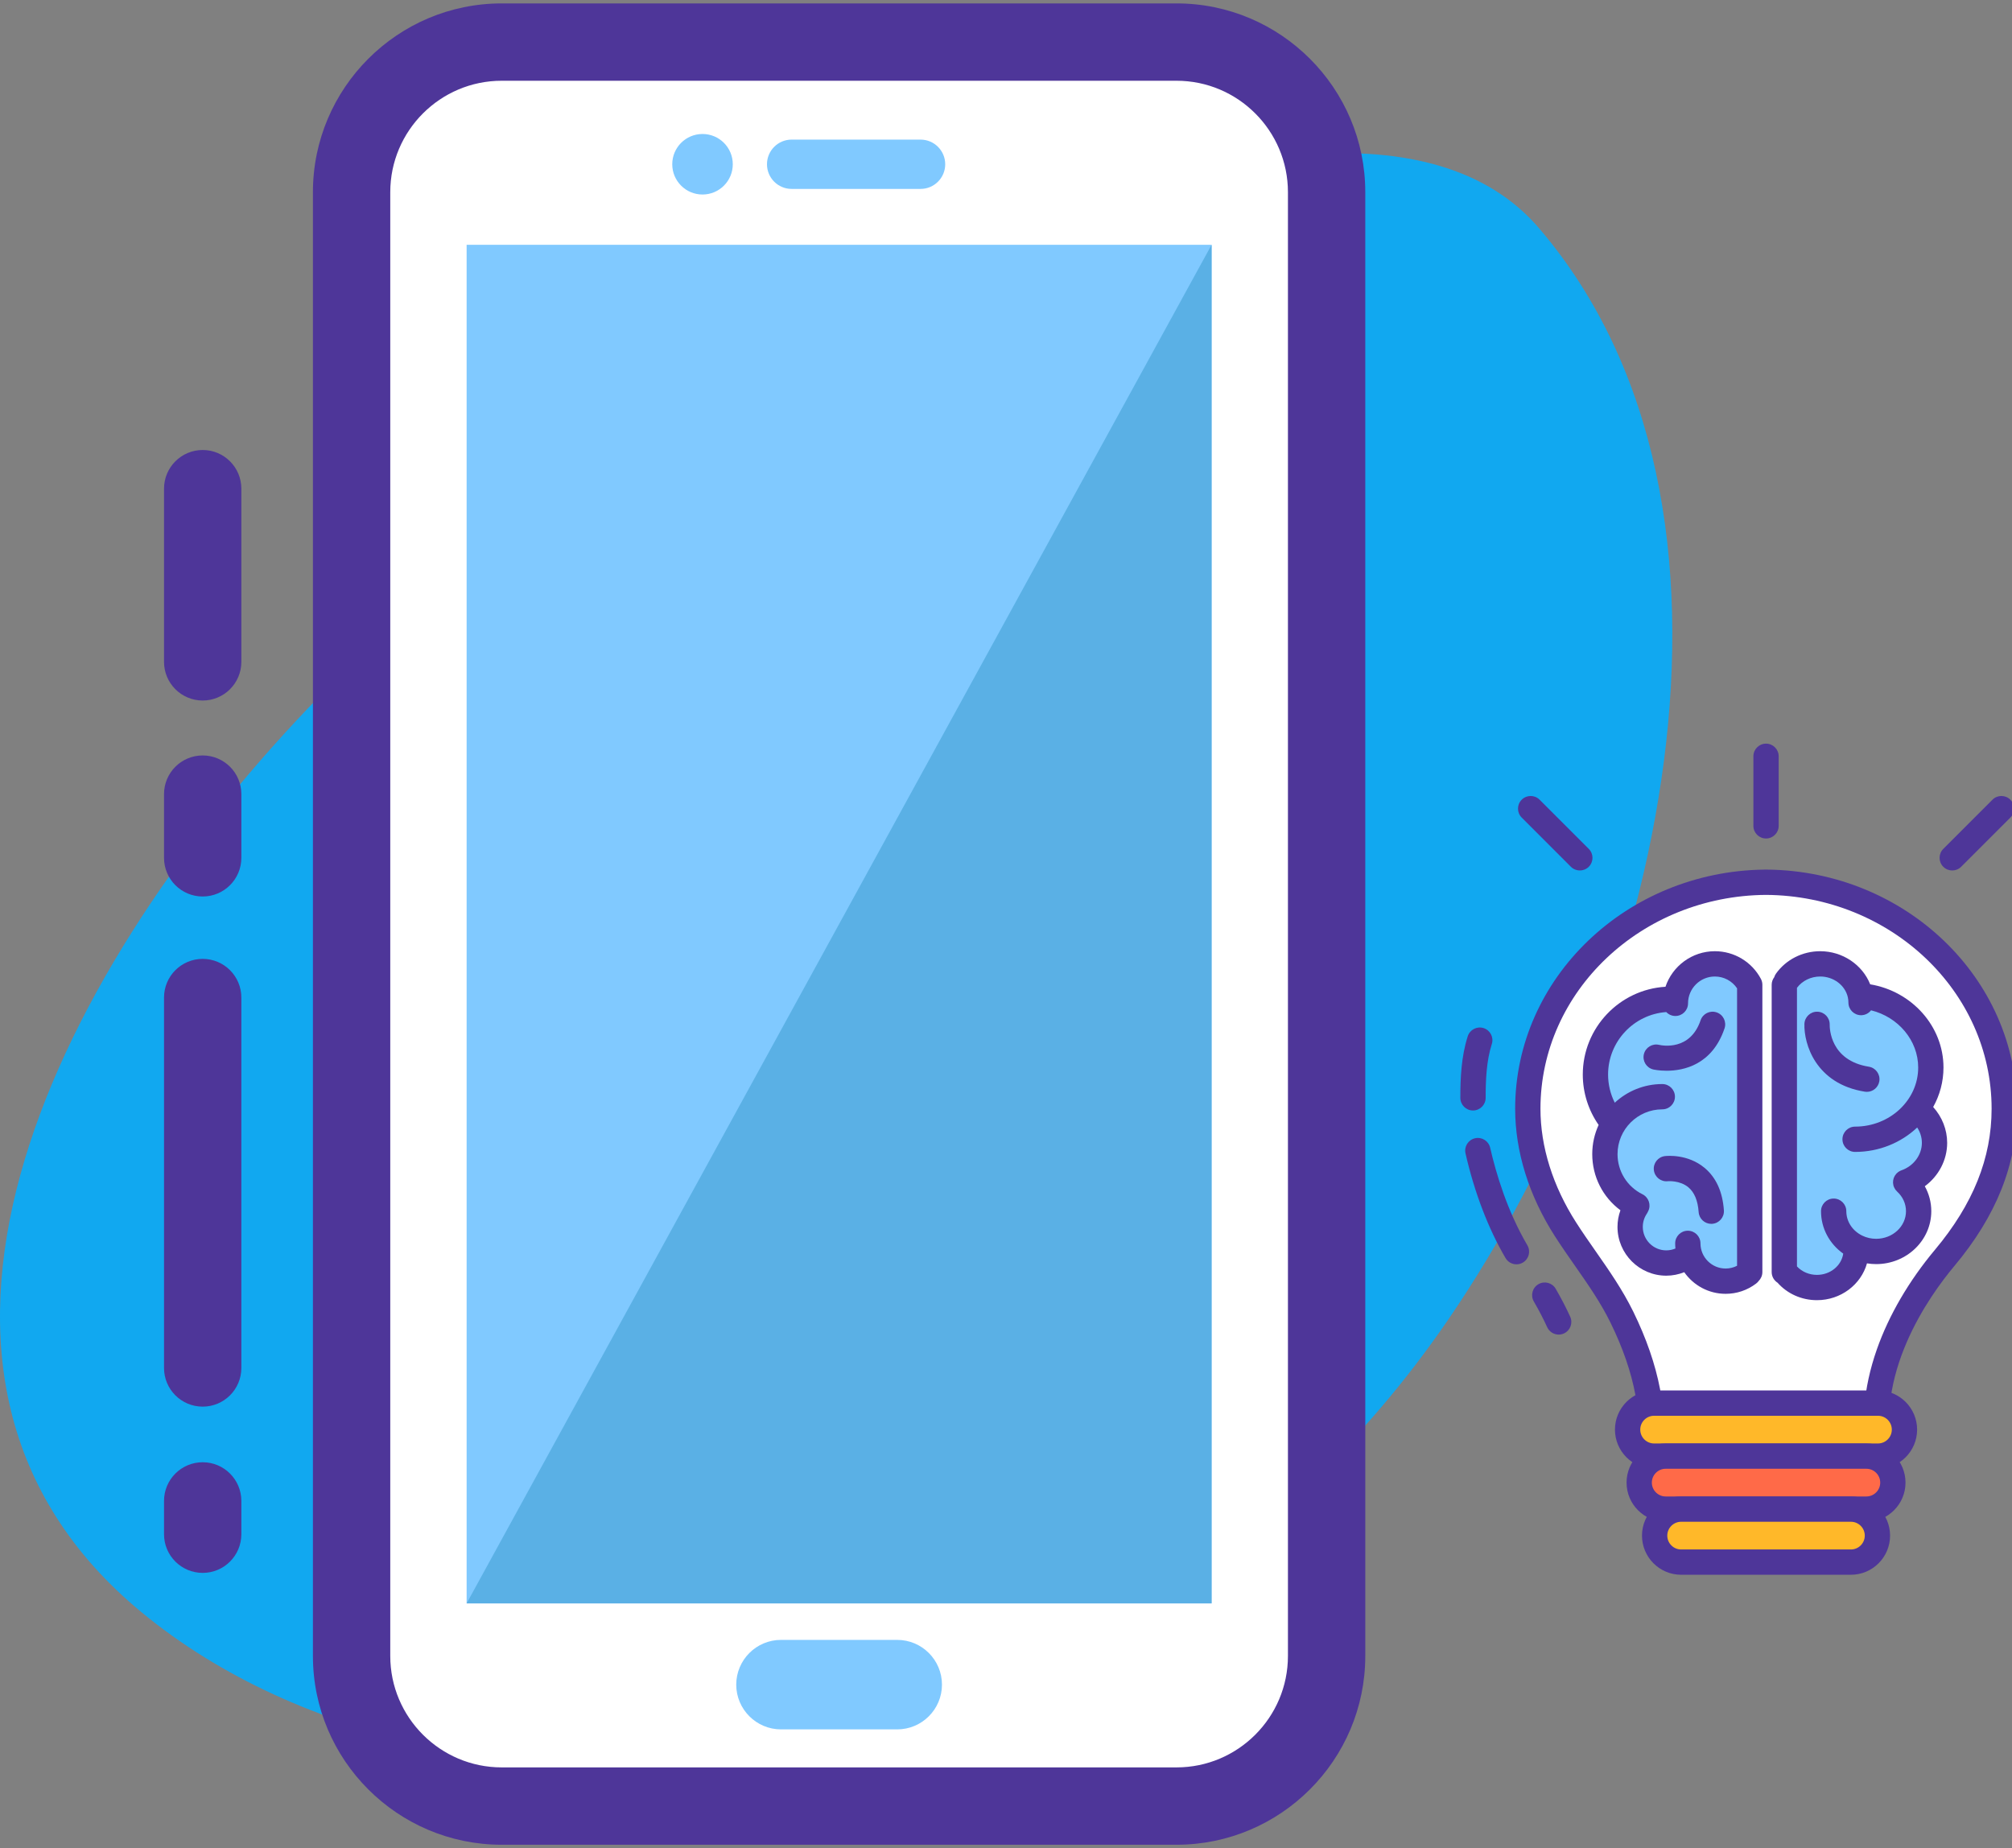 <svg width="184" height="169" viewBox="0 0 184 169" fill="none" xmlns="http://www.w3.org/2000/svg">
<rect x="0" y="0" width="184" height="169" fill="#808080" stroke="none"/>
<path fill-rule="evenodd" clip-rule="evenodd" d="M28.264 64.659C4.172 89.912 -12.982 126.023 12.932 147.418C41.872 171.304 101.566 165.759 132.426 120.692C152.152 91.903 162.59 46.389 140.74 20.86C122.032 -0.999 57.821 33.674 28.264 64.659Z" fill="#11A8F0"/>
<g clip-path="url(#clip0)">
<path d="M107.594 165.152H45.88C38.3 165.152 32.153 159.006 32.153 151.425V17.575C32.153 9.994 38.299 3.848 45.88 3.848H107.594C115.175 3.848 121.321 9.994 121.321 17.575V151.424C121.321 159.006 115.175 165.152 107.594 165.152Z" fill="white"/>
<path d="M107.594 168.688H45.881C36.362 168.688 28.617 160.944 28.617 151.425V17.575C28.617 8.056 36.362 0.312 45.881 0.312H107.594C117.113 0.312 124.857 8.056 124.857 17.575V151.424C124.857 160.944 117.113 168.688 107.594 168.688ZM45.881 7.384C40.261 7.384 35.69 11.956 35.69 17.575V151.424C35.69 157.044 40.261 161.615 45.881 161.615H107.594C113.213 161.615 117.784 157.044 117.784 151.424V17.575C117.784 11.956 113.213 7.384 107.594 7.384H45.881Z" fill="#4E3699"/>
<path d="M110.799 22.385H42.673V146.62H110.799V22.385Z" fill="#80C9FF"/>
<path d="M110.801 22.383L42.673 146.616H110.801V22.383Z" fill="#5AB0E5"/>
<path d="M84.186 12.766H72.395C71.15 12.766 70.141 13.776 70.141 15.021C70.141 16.265 71.15 17.275 72.395 17.275H84.186C85.431 17.275 86.441 16.265 86.441 15.021C86.441 13.776 85.431 12.766 84.186 12.766Z" fill="#80C9FF"/>
<path d="M64.246 17.787C65.775 17.787 67.014 16.548 67.014 15.019C67.014 13.491 65.775 12.252 64.246 12.252C62.718 12.252 61.478 13.491 61.478 15.019C61.478 16.548 62.718 17.787 64.246 17.787Z" fill="#80C9FF"/>
<path d="M82.053 149.956H71.421C69.166 149.956 67.33 151.792 67.33 154.048C67.33 156.303 69.166 158.139 71.421 158.139H82.053C84.309 158.139 86.144 156.303 86.144 154.048C86.144 151.792 84.309 149.956 82.053 149.956Z" fill="#80C9FF"/>
<path d="M18.536 41.149C16.583 41.149 15 42.733 15 44.685V60.523C15 62.475 16.583 64.058 18.536 64.058C20.489 64.058 22.072 62.475 22.072 60.523V44.685C22.072 42.732 20.488 41.149 18.536 41.149Z" fill="#4E3699"/>
<path d="M18.536 69.08C16.583 69.08 15 70.663 15 72.616V78.442C15 80.396 16.583 81.978 18.536 81.978C20.489 81.978 22.072 80.395 22.072 78.442V72.616C22.072 70.663 20.488 69.08 18.536 69.08Z" fill="#4E3699"/>
<path d="M18.536 87.682C16.583 87.682 15 89.266 15 91.218V125.091C15 127.044 16.583 128.627 18.536 128.627C20.489 128.627 22.072 127.044 22.072 125.091V91.218C22.072 89.265 20.488 87.682 18.536 87.682Z" fill="#4E3699"/>
<path d="M18.536 133.711C16.583 133.711 15 135.295 15 137.248V140.293C15 142.246 16.583 143.829 18.536 143.829C20.489 143.829 22.072 142.246 22.072 140.293V137.248C22.072 135.295 20.488 133.711 18.536 133.711Z" fill="#4E3699"/>
<g clip-path="url(#clip1)">
<path d="M143.596 120.401C143.223 119.581 142.79 118.748 142.273 117.852C141.954 117.299 141.246 117.109 140.693 117.428C140.14 117.748 139.95 118.455 140.269 119.008C140.749 119.839 141.149 120.609 141.491 121.361C141.686 121.786 142.105 122.038 142.544 122.038C142.705 122.038 142.868 122.004 143.024 121.933C143.605 121.668 143.861 120.982 143.596 120.401Z" fill="#4E3699"/>
<path d="M136.279 104.955C136.136 104.333 135.516 103.942 134.893 104.086C134.27 104.228 133.881 104.848 134.023 105.471C134.841 109.047 136.107 112.356 137.685 115.042C137.9 115.409 138.286 115.613 138.683 115.613C138.882 115.613 139.084 115.561 139.268 115.453C139.819 115.13 140.003 114.421 139.679 113.87C137.836 110.732 136.812 107.29 136.279 104.955Z" fill="#4E3699"/>
<path d="M135.865 100.389C135.865 98.754 135.933 97.026 136.429 95.464C136.623 94.856 136.286 94.205 135.678 94.012C135.069 93.818 134.419 94.155 134.225 94.764C133.633 96.626 133.551 98.568 133.551 100.389C133.551 101.028 134.069 101.546 134.708 101.546C135.347 101.546 135.865 101.028 135.865 100.389Z" fill="#4E3699"/>
<path d="M161.352 140.433C169.804 140.126 172.067 133.73 172.067 133.729C170.364 127.072 173.622 120.063 177.842 115.023C181.134 111.092 183.292 106.652 183.292 101.389C183.292 89.948 173.469 80.674 161.352 80.674H161.66C149.543 80.674 139.72 89.948 139.72 101.389C139.72 105.31 141.045 109.099 143.162 112.405C144.9 115.12 146.897 117.533 148.327 120.451C150.323 124.524 151.598 129.186 150.768 133.73C150.768 133.73 153.742 140.187 161.66 140.433" fill="white"/>
<path d="M161.624 141.589C161.582 141.588 161.541 141.586 161.5 141.585C161.465 141.586 161.429 141.587 161.394 141.589L161.394 141.58C153.031 141.201 149.849 134.501 149.717 134.213L149.564 133.881L149.63 133.521C150.317 129.759 149.53 125.533 147.288 120.96C146.381 119.108 145.24 117.475 144.032 115.747C143.42 114.871 142.788 113.965 142.188 113.029C139.817 109.326 138.563 105.301 138.563 101.389C138.563 89.426 148.758 79.675 161.352 79.519V79.517L161.66 79.519C174.254 79.675 184.449 89.426 184.449 101.389C184.449 106.466 182.578 111.169 178.729 115.765C176.411 118.533 171.232 125.797 173.188 133.443L173.275 133.783L173.158 134.115C173.056 134.404 170.57 141.142 161.624 141.579L161.624 141.589ZM151.973 133.542C152.631 134.729 155.414 138.99 161.496 139.269C167.932 138.958 170.319 134.777 170.854 133.632C170.117 130.42 170.382 126.976 171.642 123.387C172.735 120.276 174.572 117.127 176.955 114.281C180.441 110.118 182.135 105.901 182.135 101.389C182.135 90.652 172.896 81.908 161.506 81.831C150.116 81.909 140.877 90.652 140.877 101.389C140.877 104.858 142.004 108.452 144.136 111.781C144.71 112.679 145.329 113.565 145.928 114.422C147.133 116.147 148.379 117.93 149.366 119.942C151.753 124.815 152.63 129.388 151.973 133.542Z" fill="#4E3699"/>
<path d="M171.742 133.151H151.269C149.937 133.151 148.846 132.06 148.846 130.728C148.846 129.395 149.937 128.304 151.269 128.304H171.742C173.075 128.304 174.166 129.395 174.166 130.728C174.166 132.06 173.075 133.151 171.742 133.151Z" fill="#FFB829"/>
<path d="M171.742 134.307H151.269C149.296 134.307 147.69 132.701 147.69 130.727C147.69 128.754 149.296 127.147 151.269 127.147H171.742C173.716 127.147 175.322 128.754 175.322 130.727C175.322 132.701 173.716 134.307 171.742 134.307ZM151.269 129.461C150.571 129.461 150.003 130.029 150.003 130.727C150.003 131.426 150.571 131.994 151.269 131.994H171.742C172.441 131.994 173.009 131.426 173.009 130.727C173.009 130.029 172.441 129.461 171.742 129.461H151.269Z" fill="#4E3699"/>
<path d="M170.681 137.997H152.331C150.998 137.997 149.908 136.907 149.908 135.574C149.908 134.241 150.998 133.151 152.331 133.151H170.681C172.014 133.151 173.104 134.241 173.104 135.574C173.104 136.907 172.014 137.997 170.681 137.997Z" fill="#FF6A48"/>
<path d="M170.681 139.154H152.331C150.357 139.154 148.751 137.548 148.751 135.574C148.751 133.6 150.357 131.994 152.331 131.994H170.681C172.655 131.994 174.261 133.6 174.261 135.574C174.261 137.548 172.655 139.154 170.681 139.154ZM152.331 134.307C151.633 134.307 151.064 134.875 151.064 135.574C151.064 136.272 151.632 136.84 152.331 136.84H170.681C171.38 136.84 171.948 136.272 171.948 135.574C171.948 134.875 171.38 134.307 170.681 134.307H152.331Z" fill="#4E3699"/>
<path d="M169.27 142.843H153.742C152.41 142.843 151.319 141.753 151.319 140.42C151.319 139.087 152.41 137.997 153.742 137.997H169.27C170.603 137.997 171.693 139.088 171.693 140.42C171.693 141.753 170.602 142.843 169.27 142.843Z" fill="#FFB829"/>
<path d="M169.27 144H153.742C151.768 144 150.162 142.394 150.162 140.42C150.162 138.446 151.768 136.84 153.742 136.84H169.27C171.244 136.84 172.85 138.446 172.85 140.42C172.85 142.394 171.244 144 169.27 144ZM153.742 139.154C153.044 139.154 152.476 139.722 152.476 140.42C152.476 141.119 153.044 141.687 153.742 141.687H169.27C169.968 141.687 170.536 141.119 170.536 140.42C170.536 139.722 169.968 139.154 169.27 139.154H153.742Z" fill="#4E3699"/>
<path d="M147.567 102.752C146.531 101.546 145.905 99.978 145.905 98.263C145.905 94.457 148.99 91.372 152.795 91.372C152.937 91.372 153.077 91.376 153.216 91.385L153.217 91.747C153.217 89.754 154.833 88.138 156.827 88.138C158.208 88.138 159.408 88.913 160.015 90.053H160.014V93.441V111.032V116.319L159.901 116.451C159.32 116.892 158.596 117.153 157.811 117.153C155.901 117.153 154.353 115.606 154.353 113.696L154.508 114.721C153.934 115.203 153.193 115.494 152.384 115.494C150.559 115.494 149.079 114.014 149.079 112.189C149.079 111.505 149.287 110.869 149.643 110.341L149.693 110.242C147.961 109.384 146.77 107.599 146.77 105.535C146.77 102.635 149.12 100.285 152.02 100.285" fill="#80C9FF"/>
<path d="M161.148 89.822C161.147 89.818 161.146 89.814 161.145 89.81C161.138 89.778 161.13 89.745 161.12 89.713C161.117 89.704 161.113 89.695 161.11 89.686C161.101 89.659 161.092 89.633 161.081 89.607C161.076 89.594 161.07 89.583 161.064 89.571C161.055 89.55 161.046 89.529 161.036 89.509C160.205 87.95 158.593 86.981 156.827 86.981C154.728 86.981 152.944 88.345 152.309 90.232C148.1 90.484 144.748 93.99 144.748 98.263C144.748 99.916 145.259 101.523 146.197 102.867C145.823 103.68 145.613 104.583 145.613 105.535C145.613 107.595 146.579 109.474 148.191 110.67C148.015 111.153 147.922 111.666 147.922 112.189C147.922 114.649 149.924 116.651 152.384 116.651C152.95 116.651 153.507 116.539 154.027 116.333C154.862 117.527 156.246 118.31 157.811 118.31C158.827 118.31 159.792 117.986 160.6 117.371C160.69 117.303 160.766 117.225 160.829 117.139C161.04 116.929 161.171 116.639 161.171 116.319V90.075C161.172 89.991 161.165 89.906 161.148 89.822ZM155.51 113.696C155.51 113.057 154.992 112.54 154.353 112.54C153.714 112.54 153.197 113.058 153.197 113.696C153.197 113.855 153.205 114.011 153.22 114.166C152.957 114.277 152.673 114.337 152.384 114.337C151.199 114.337 150.236 113.374 150.236 112.189C150.236 111.759 150.362 111.344 150.602 110.989C150.646 110.924 150.682 110.855 150.712 110.785C150.717 110.775 150.724 110.766 150.729 110.756C151.012 110.184 150.778 109.49 150.206 109.206C148.8 108.509 147.926 107.102 147.926 105.535C147.926 103.278 149.763 101.441 152.02 101.441C152.659 101.441 153.176 100.923 153.176 100.285C153.176 99.646 152.659 99.128 152.02 99.128C150.343 99.128 148.815 99.777 147.672 100.835C147.274 100.043 147.061 99.163 147.061 98.263C147.061 95.24 149.412 92.758 152.381 92.545C152.592 92.766 152.888 92.904 153.217 92.904C153.856 92.904 154.374 92.386 154.374 91.747C154.374 90.394 155.474 89.294 156.826 89.294C157.648 89.294 158.403 89.702 158.857 90.373V115.745C158.536 115.91 158.18 115.997 157.81 115.997C156.542 115.997 155.51 114.965 155.51 113.696Z" fill="#4E3699"/>
<path d="M155.876 106.785C154.341 105.514 152.47 105.691 152.262 105.716C151.627 105.79 151.173 106.365 151.248 106.999C151.322 107.633 151.897 108.089 152.532 108.013C152.542 108.012 153.619 107.919 154.4 108.566C154.953 109.025 155.271 109.789 155.344 110.836C155.387 111.446 155.895 111.912 156.497 111.912C156.524 111.912 156.552 111.911 156.579 111.909C157.217 111.864 157.697 111.311 157.652 110.674C157.533 108.971 156.935 107.663 155.876 106.785Z" fill="#4E3699"/>
<path d="M156.987 92.574C156.382 92.368 155.726 92.692 155.521 93.297C154.569 96.103 152.022 95.611 151.728 95.544C151.111 95.397 150.488 95.775 150.336 96.393C150.184 97.014 150.563 97.64 151.184 97.792C151.199 97.796 151.695 97.911 152.417 97.911C153.973 97.911 156.58 97.376 157.711 94.04C157.916 93.436 157.592 92.779 156.987 92.574Z" fill="#4E3699"/>
<path d="M169.65 104.177C173.476 104.177 176.578 101.239 176.578 97.615C176.578 94.165 173.767 91.336 170.197 91.072V91.678C170.197 91.433 170.17 91.195 170.121 90.964C169.772 89.351 168.265 88.138 166.46 88.138C165.17 88.138 164.032 88.757 163.361 89.698L163.179 90.053V93.441V111.032V116.319L163.322 116.215C163.976 117.021 165.005 117.542 166.163 117.542C168.141 117.542 169.745 116.022 169.745 114.148L167.691 110.755C167.691 112.184 168.551 113.423 169.807 114.033C170.338 114.29 170.94 114.436 171.577 114.436C173.723 114.436 175.463 112.788 175.463 110.755C175.463 109.715 175.008 108.776 174.276 108.107L174.276 108.107C175.817 107.562 176.915 106.155 176.915 104.505C176.915 103.246 176.276 102.129 175.289 101.428" fill="#80C9FF"/>
<path d="M178.071 104.505C178.071 103.295 177.605 102.13 176.791 101.228C177.393 100.149 177.734 98.92 177.734 97.615C177.734 93.851 174.846 90.641 171.032 90.009C170.32 88.219 168.507 86.981 166.46 86.981C164.843 86.981 163.333 87.746 162.419 89.027C162.345 89.131 162.292 89.243 162.256 89.358C162.11 89.552 162.022 89.792 162.022 90.053V116.319C162.022 116.73 162.237 117.089 162.559 117.294C163.461 118.311 164.763 118.891 166.163 118.891C168.35 118.891 170.194 117.461 170.738 115.524C171.015 115.569 171.296 115.593 171.577 115.593C174.357 115.593 176.619 113.423 176.619 110.755C176.619 109.943 176.413 109.166 176.026 108.474C177.288 107.542 178.071 106.081 178.071 104.505ZM171.577 113.279C171.13 113.279 170.704 113.183 170.312 112.992C169.409 112.554 168.848 111.696 168.848 110.755C168.848 110.116 168.33 109.598 167.691 109.598C167.052 109.598 166.534 110.116 166.534 110.755C166.534 112.308 167.296 113.73 168.565 114.633C168.409 115.729 167.392 116.578 166.163 116.578C165.452 116.578 164.797 116.297 164.335 115.806V90.33C164.819 89.681 165.608 89.294 166.46 89.294C167.686 89.294 168.751 90.099 168.99 91.208C169.023 91.361 169.04 91.519 169.04 91.678C169.04 92.317 169.558 92.834 170.196 92.834C170.568 92.834 170.898 92.658 171.11 92.385C173.594 92.997 175.421 95.135 175.421 97.615C175.421 100.596 172.832 103.021 169.65 103.021C169.012 103.021 168.494 103.539 168.494 104.177C168.494 104.816 169.012 105.334 169.65 105.334C171.862 105.334 173.868 104.481 175.33 103.102C175.606 103.518 175.758 103.999 175.758 104.505C175.758 105.612 175.008 106.622 173.89 107.017C173.866 107.026 173.843 107.036 173.819 107.046C173.807 107.051 173.795 107.055 173.783 107.061C173.724 107.089 173.669 107.122 173.616 107.158C173.607 107.165 173.598 107.17 173.589 107.177C173.532 107.218 173.481 107.265 173.433 107.316C173.43 107.319 173.425 107.322 173.422 107.326C173.421 107.327 173.42 107.329 173.418 107.331C173.37 107.384 173.328 107.442 173.291 107.502C173.284 107.512 173.279 107.522 173.273 107.532C173.241 107.589 173.212 107.649 173.189 107.71C173.186 107.72 173.183 107.73 173.18 107.74C173.159 107.802 173.143 107.865 173.133 107.93C173.132 107.937 173.131 107.943 173.13 107.95C173.121 108.017 173.117 108.086 173.12 108.155C173.12 108.158 173.121 108.161 173.121 108.164C173.124 108.233 173.134 108.303 173.15 108.372C173.151 108.375 173.151 108.377 173.151 108.379C173.161 108.417 173.172 108.455 173.185 108.493C173.192 108.512 173.202 108.528 173.209 108.547C173.219 108.571 173.23 108.595 173.242 108.619C173.264 108.665 173.29 108.709 173.318 108.75C173.328 108.765 173.336 108.78 173.347 108.795C173.391 108.853 173.438 108.907 173.491 108.956C173.492 108.957 173.493 108.959 173.494 108.96C174.017 109.438 174.305 110.076 174.305 110.755C174.306 112.147 173.082 113.279 171.577 113.279Z" fill="#4E3699"/>
<path d="M170.726 99.841C170.665 99.841 170.604 99.837 170.542 99.827C166.042 99.106 164.96 95.46 165.016 93.633C165.036 92.995 165.573 92.49 166.208 92.513C166.844 92.532 167.344 93.062 167.328 93.698C167.323 94.038 167.383 96.978 170.908 97.542C171.538 97.644 171.968 98.237 171.867 98.867C171.776 99.436 171.284 99.841 170.726 99.841Z" fill="#4E3699"/>
<path d="M161.506 76.674C160.867 76.674 160.349 76.157 160.349 75.518V69.157C160.349 68.518 160.867 68 161.506 68C162.145 68 162.663 68.518 162.663 69.157V75.518C162.663 76.157 162.145 76.674 161.506 76.674Z" fill="#4E3699"/>
<path d="M144.478 79.598C144.182 79.598 143.886 79.486 143.66 79.26L139.162 74.762C138.71 74.31 138.71 73.578 139.162 73.126C139.614 72.674 140.346 72.674 140.798 73.126L145.296 77.624C145.748 78.076 145.748 78.808 145.296 79.26C145.07 79.485 144.774 79.598 144.478 79.598Z" fill="#4E3699"/>
<path d="M178.534 79.598C178.238 79.598 177.942 79.486 177.716 79.26C177.264 78.808 177.264 78.076 177.716 77.624L182.214 73.126C182.666 72.674 183.398 72.674 183.85 73.126C184.302 73.578 184.302 74.31 183.85 74.762L179.351 79.26C179.126 79.485 178.83 79.598 178.534 79.598Z" fill="#4E3699"/>
</g>
</g>
<defs>
<clipPath id="clip0">
<rect x="15" width="169" height="169" fill="white"/>
</clipPath>
<clipPath id="clip1">
<rect x="121" y="68" width="76" height="76" fill="white"/>
</clipPath>
</defs>
</svg>
